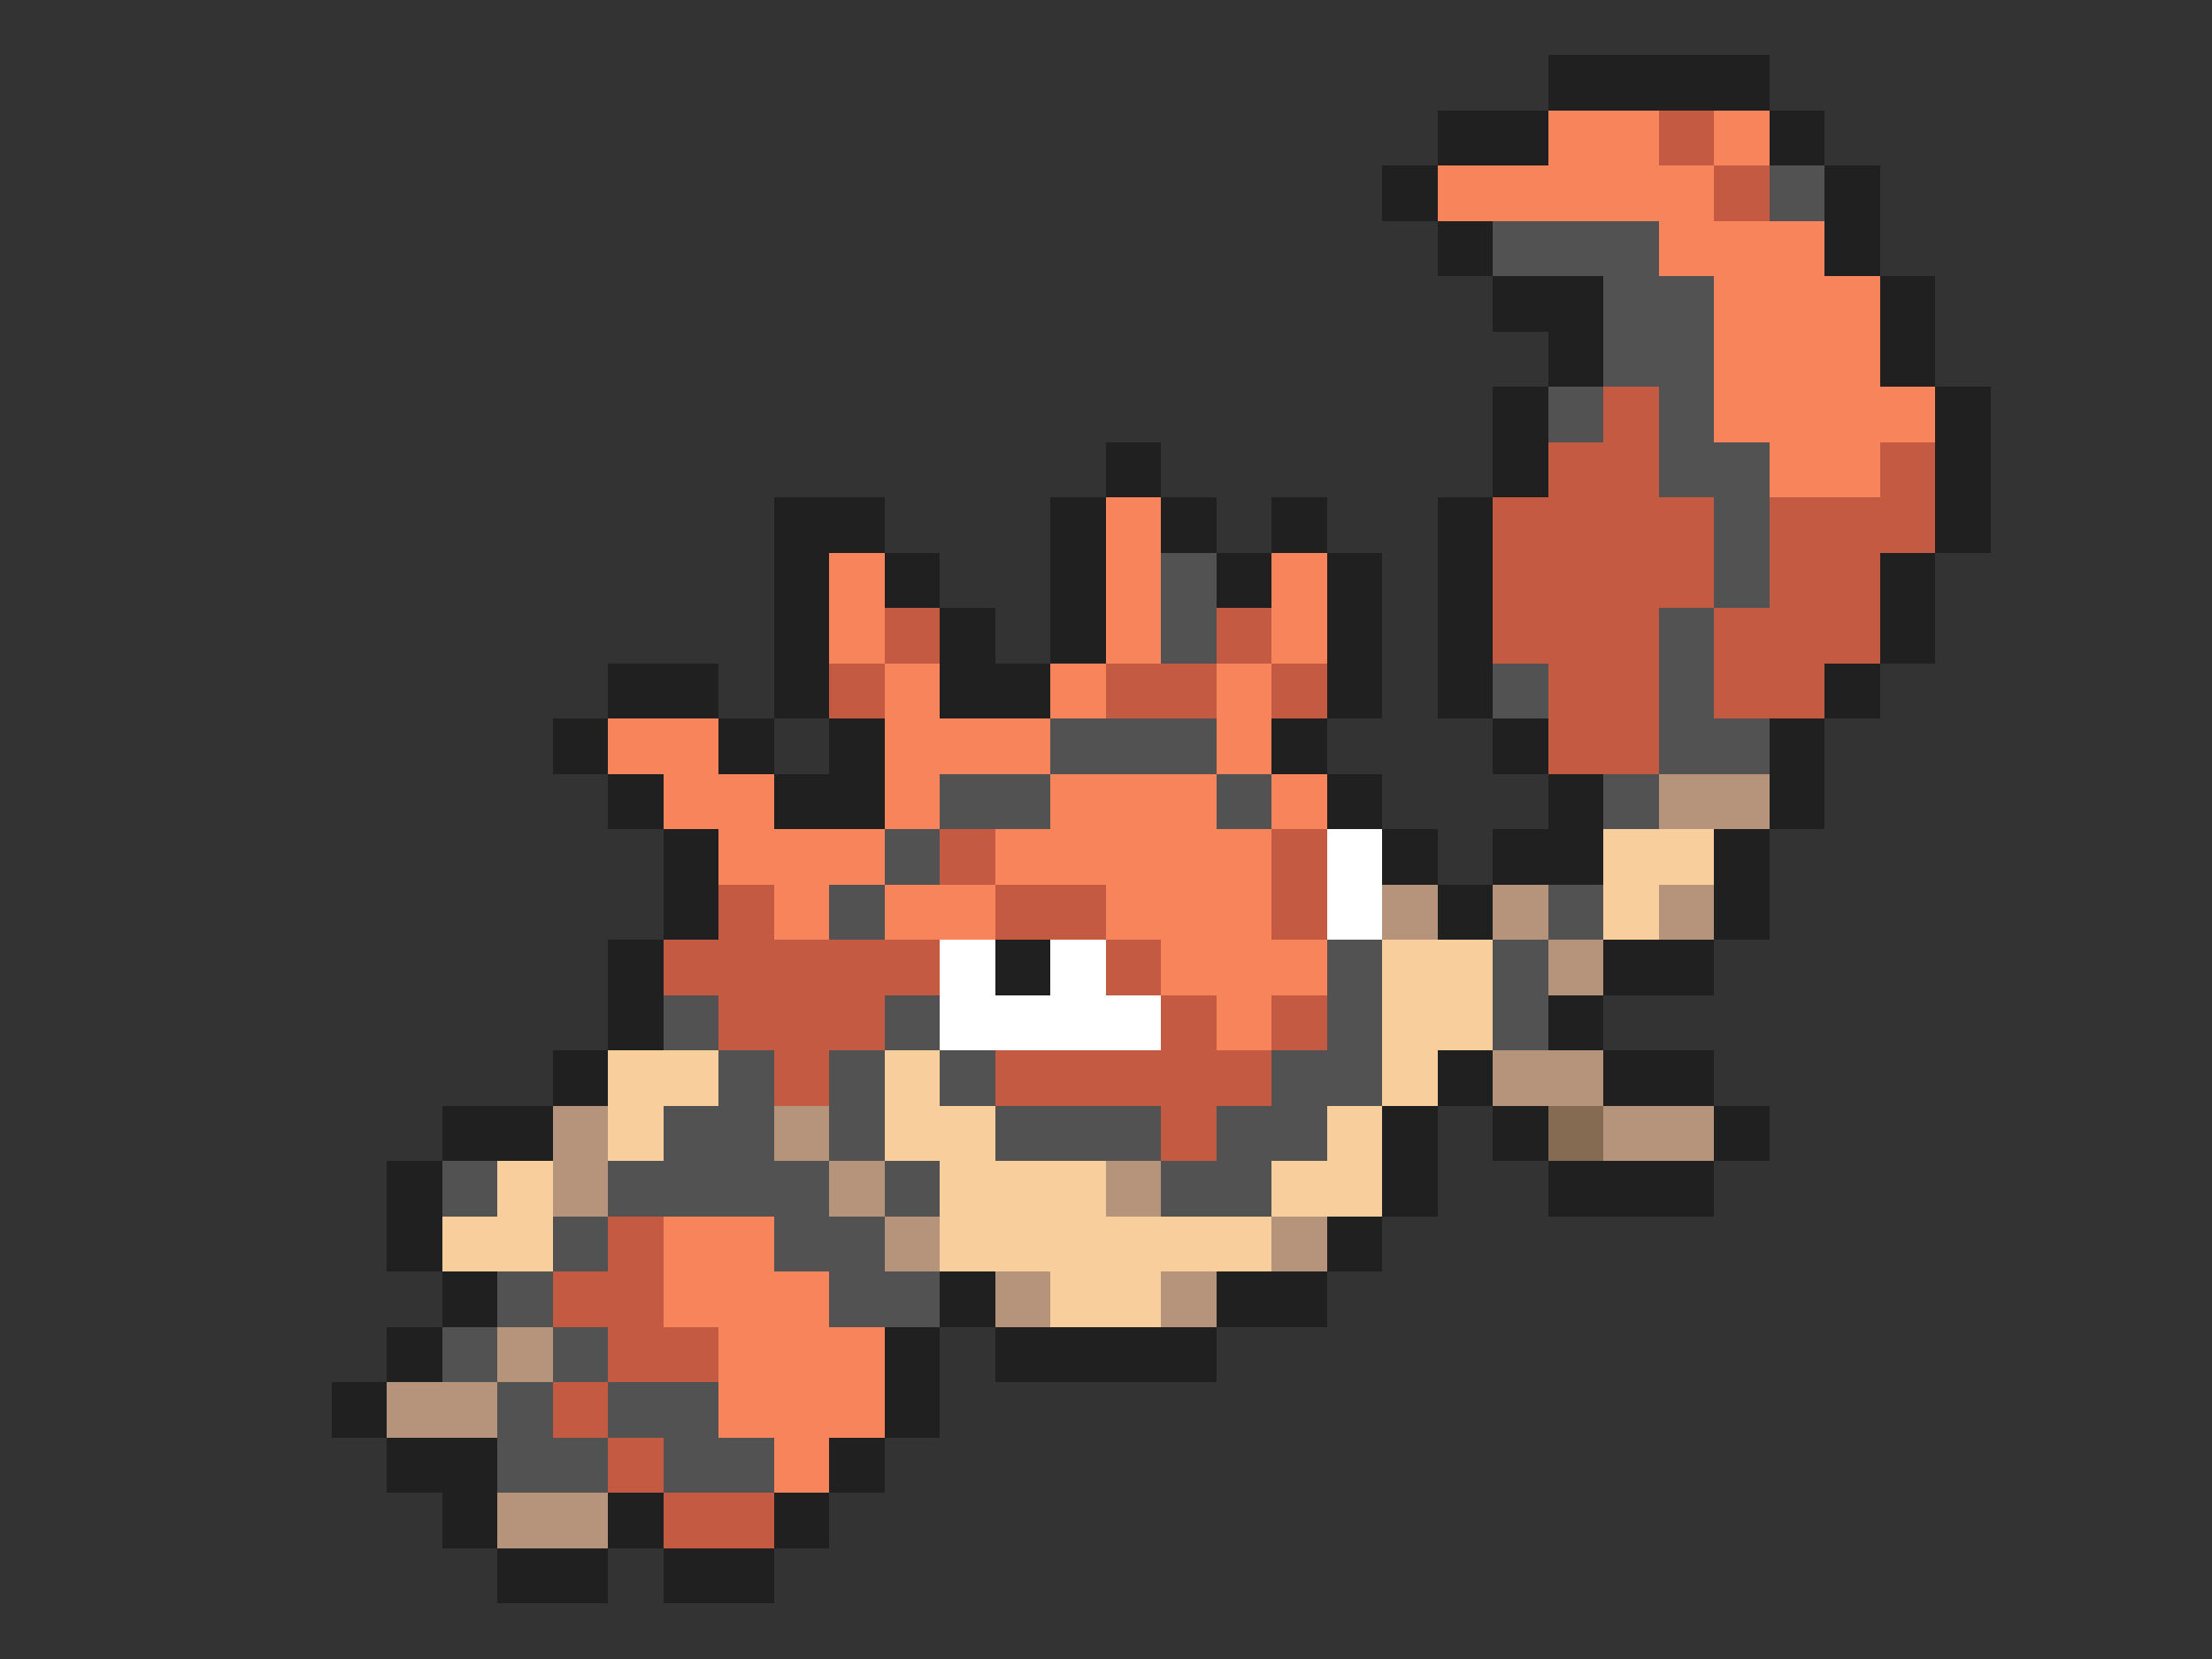 <svg xmlns="http://www.w3.org/2000/svg" viewBox="0 -0.5 40 30" shape-rendering="crispEdges">
<rect x="0" y="-0.5" width="40" height="30" fill="#333333" stroke="none"/>
<path stroke="#202020" d="M28 1h4M26 2h2M32 2h1M25 3h1M33 3h1M26 4h1M33 4h1M27 5h2M34 5h1M28 6h1M34 6h1M27 7h1M35 7h1M20 8h1M27 8h1M35 8h1M14 9h2M19 9h1M21 9h1M23 9h1M26 9h1M35 9h1M14 10h1M16 10h1M19 10h1M22 10h1M24 10h1M26 10h1M34 10h1M14 11h1M17 11h1M19 11h1M24 11h1M26 11h1M34 11h1M11 12h2M14 12h1M17 12h2M24 12h1M26 12h1M33 12h1M10 13h1M13 13h1M15 13h1M23 13h1M27 13h1M32 13h1M11 14h1M14 14h2M24 14h1M28 14h1M32 14h1M12 15h1M25 15h1M27 15h2M31 15h1M12 16h1M26 16h1M31 16h1M11 17h1M18 17h1M29 17h2M11 18h1M28 18h1M10 19h1M26 19h1M29 19h2M8 20h2M25 20h1M27 20h1M31 20h1M7 21h1M25 21h1M28 21h3M7 22h1M24 22h1M8 23h1M17 23h1M22 23h2M7 24h1M16 24h1M18 24h4M6 25h1M16 25h1M7 26h2M15 26h1M8 27h1M11 27h1M14 27h1M9 28h2M12 28h2" />
<path stroke="#f7845a" d="M28 2h2M31 2h1M26 3h5M30 4h3M31 5h3M31 6h3M31 7h4M32 8h2M20 9h1M15 10h1M20 10h1M23 10h1M15 11h1M20 11h1M23 11h1M16 12h1M19 12h1M22 12h1M11 13h2M16 13h3M22 13h1M12 14h2M16 14h1M19 14h3M23 14h1M13 15h3M18 15h5M14 16h1M16 16h2M20 16h3M21 17h3M22 18h1M12 22h2M12 23h3M13 24h3M13 25h3M14 26h1" />
<path stroke="#c55a42" d="M30 2h1M31 3h1M29 7h1M28 8h2M34 8h1M27 9h4M32 9h3M27 10h4M32 10h2M16 11h1M22 11h1M27 11h3M31 11h3M15 12h1M20 12h2M23 12h1M28 12h2M31 12h2M28 13h2M17 15h1M23 15h1M13 16h1M18 16h2M23 16h1M12 17h5M20 17h1M13 18h3M21 18h1M23 18h1M14 19h1M18 19h5M21 20h1M11 22h1M10 23h2M11 24h2M10 25h1M11 26h1M12 27h2" />
<path stroke="#525252" d="M32 3h1M27 4h3M29 5h2M29 6h2M28 7h1M30 7h1M30 8h2M31 9h1M21 10h1M31 10h1M21 11h1M30 11h1M27 12h1M30 12h1M19 13h3M30 13h2M17 14h2M22 14h1M29 14h1M16 15h1M15 16h1M28 16h1M24 17h1M27 17h1M12 18h1M16 18h1M24 18h1M27 18h1M13 19h1M15 19h1M17 19h1M23 19h2M12 20h2M15 20h1M18 20h3M22 20h2M8 21h1M11 21h4M16 21h1M21 21h2M10 22h1M14 22h2M9 23h1M15 23h2M8 24h1M10 24h1M9 25h1M11 25h2M9 26h2M12 26h2" />
<path stroke="#b5947b" d="M30 14h2M25 16h1M27 16h1M30 16h1M28 17h1M27 19h2M10 20h1M14 20h1M29 20h2M10 21h1M15 21h1M20 21h1M16 22h1M23 22h1M18 23h1M21 23h1M9 24h1M7 25h2M9 27h2" />
<path stroke="#ffffff" d="M24 15h1M24 16h1M17 17h1M19 17h1M17 18h4" />
<path stroke="#f7ce9c" d="M29 15h2M29 16h1M25 17h2M25 18h2M11 19h2M16 19h1M25 19h1M11 20h1M16 20h2M24 20h1M9 21h1M17 21h3M23 21h2M8 22h2M17 22h6M19 23h2" />
<path stroke="#846b52" d="M28 20h1" />
</svg>